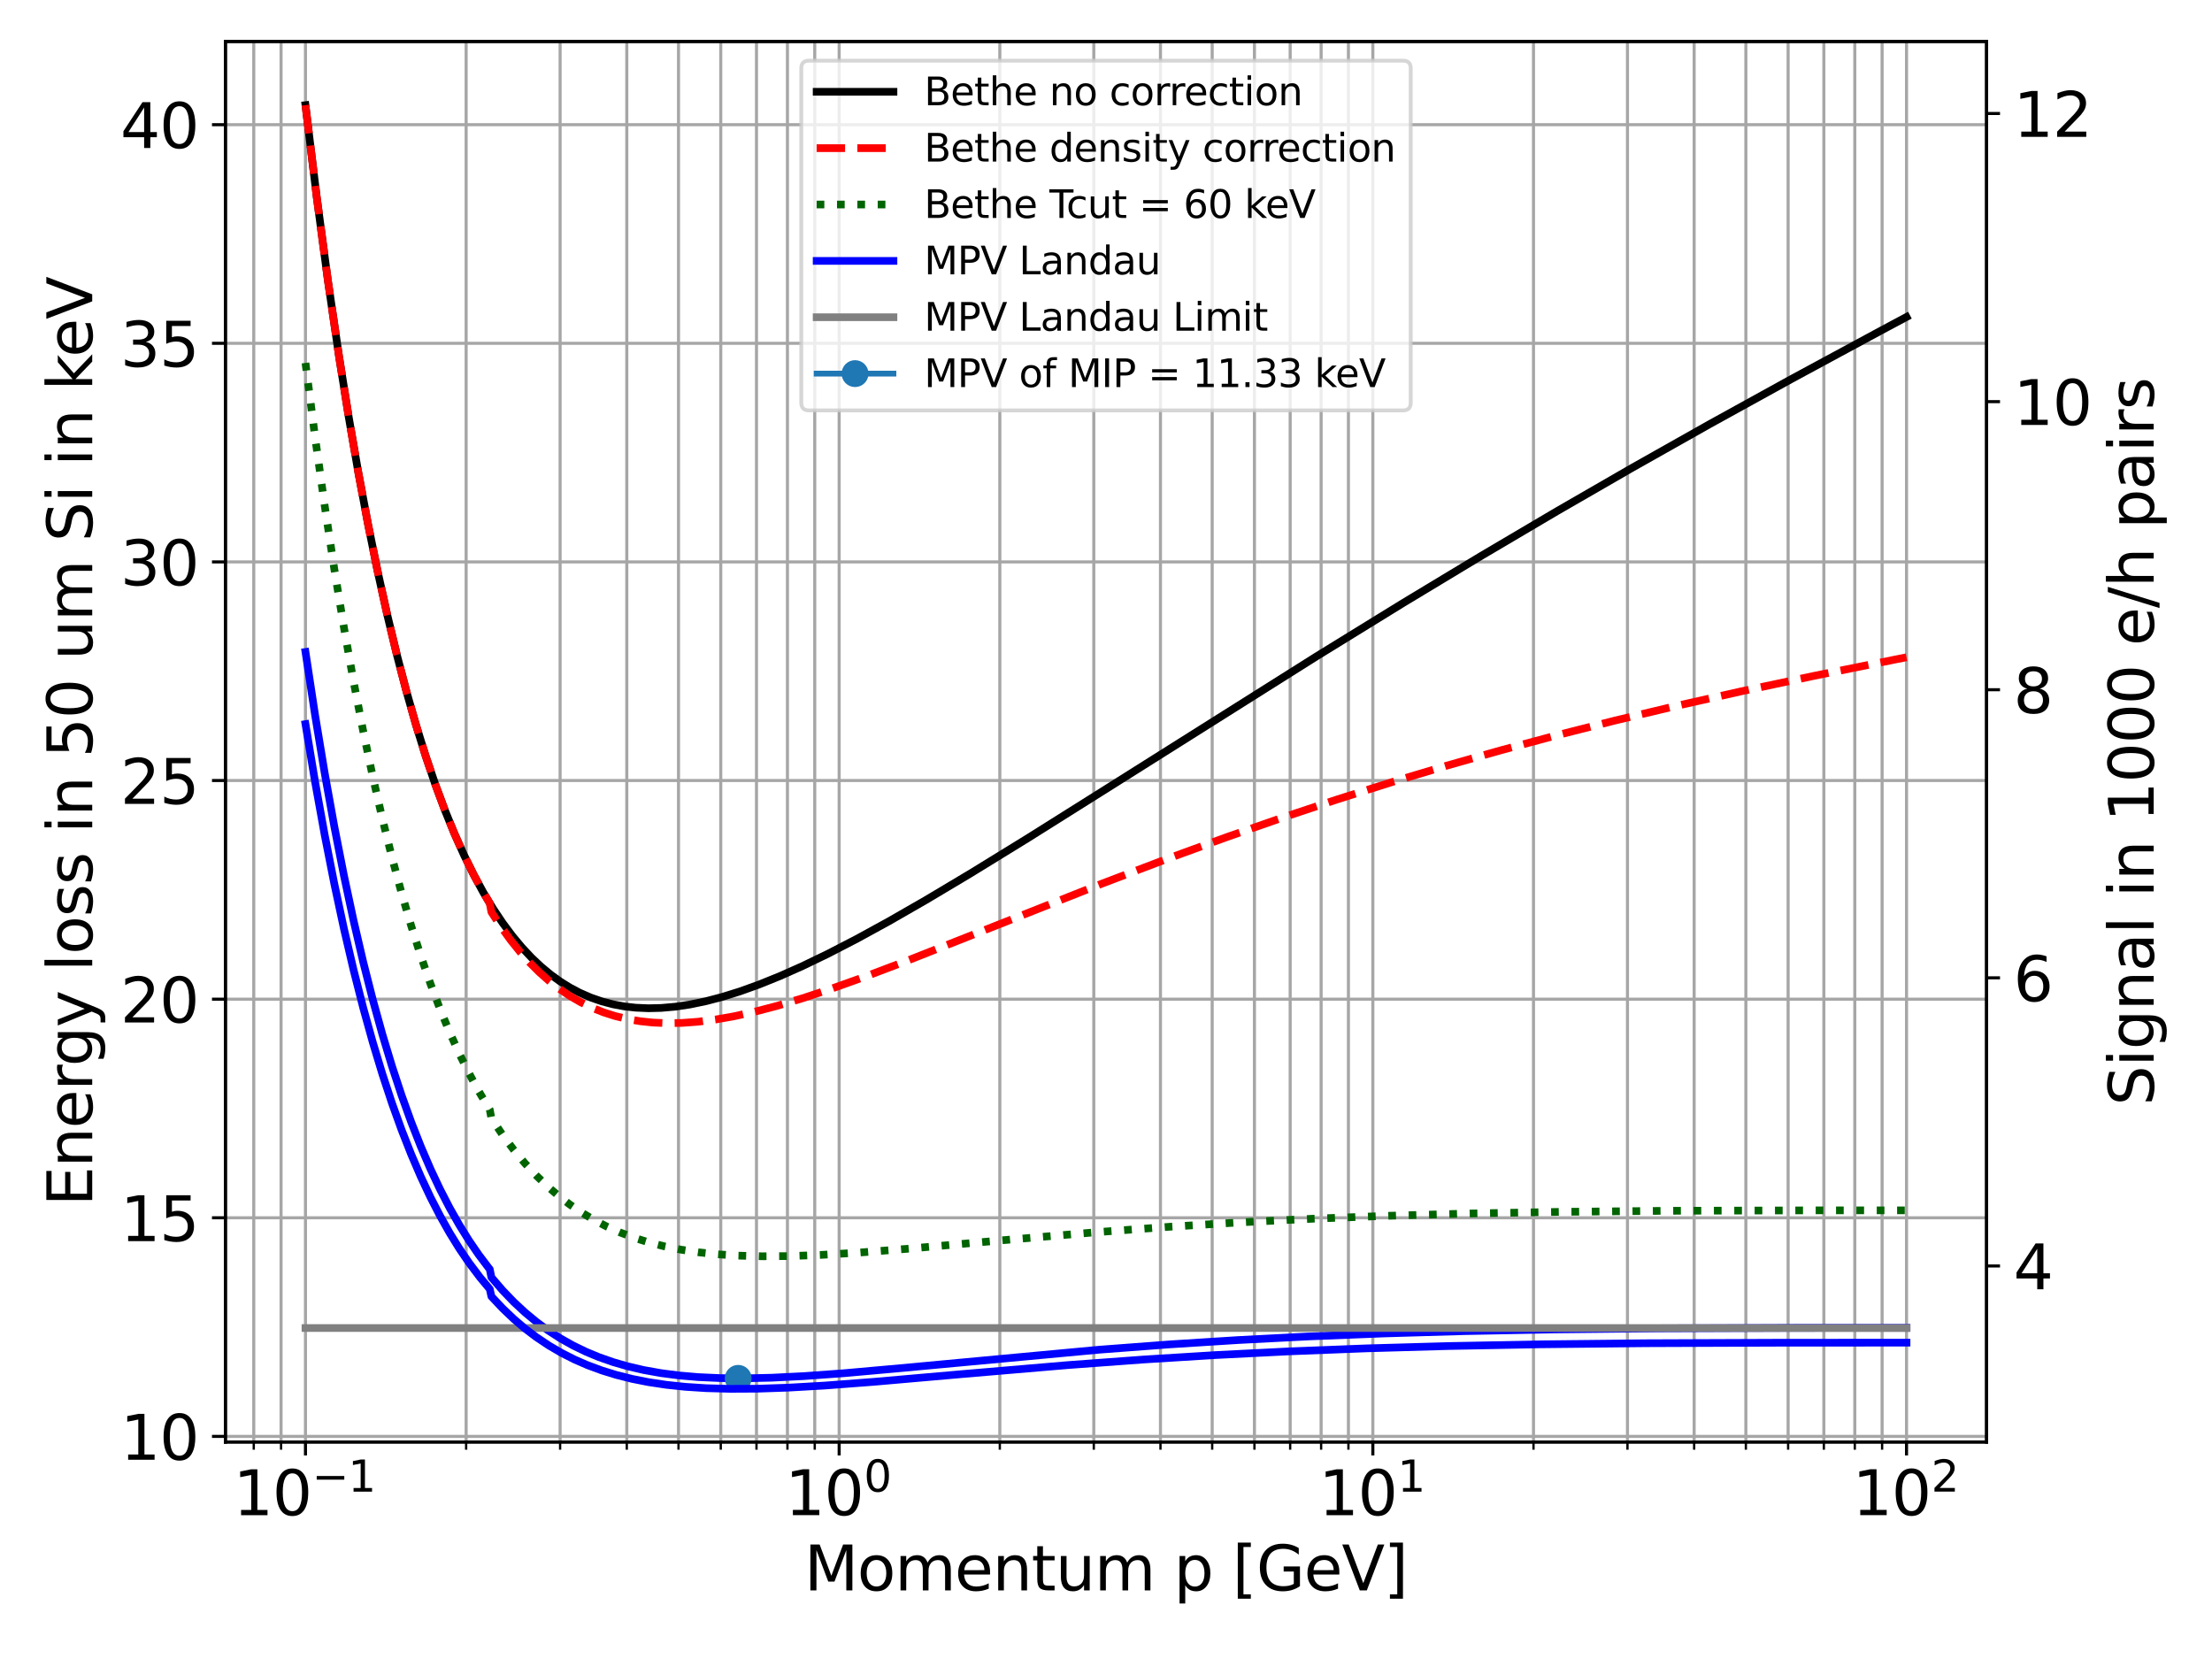 <?xml version="1.0" encoding="utf-8" standalone="no"?>
<!DOCTYPE svg PUBLIC "-//W3C//DTD SVG 1.1//EN"
  "http://www.w3.org/Graphics/SVG/1.1/DTD/svg11.dtd">
<svg xmlns:xlink="http://www.w3.org/1999/xlink" width="576pt" height="432pt" viewBox="0 0 576 432" xmlns="http://www.w3.org/2000/svg" version="1.1">
 <defs>
  <style type="text/css">*{stroke-linejoin: round; stroke-linecap: butt}</style>
 </defs>
 <g id="figure_1">
  <g id="patch_1">
   <path d="M 0 432 
L 576 432 
L 576 0 
L 0 0 
z
" style="fill: #ffffff"/>
  </g>
  <g id="axes_1">
   <g id="patch_2">
    <path d="M 58.7 375.496 
L 517.3 375.496 
L 517.3 10.8 
L 58.7 10.8 
z
" style="fill: #ffffff"/>
   </g>
   <g id="matplotlib.axis_1">
    <g id="xtick_1">
     <g id="line2d_1">
      <path d="M 79.545 375.496 
L 79.545 10.8 
" clip-path="url(#pe0d99f9a79)" style="fill: none; stroke: #a6a6a6; stroke-width: 0.8; stroke-linecap: square"/>
     </g>
     <g id="line2d_2">
      <defs>
       <path id="mcc874703c7" d="M 0 0 
L 0 3.5 
" style="stroke: #000000; stroke-width: 0.8"/>
      </defs>
      <g>
       <use xlink:href="#mcc874703c7" x="79.545" y="375.496" style="stroke: #000000; stroke-width: 0.8"/>
      </g>
     </g>
     <g id="text_1">
      <!-- $\mathdefault{10^{-1}}$ -->
      <g transform="translate(60.745 394.654) scale(0.16 -0.16)">
       <defs>
        <path id="DejaVuSans-31" d="M 794 531 
L 1825 531 
L 1825 4091 
L 703 3866 
L 703 4441 
L 1819 4666 
L 2450 4666 
L 2450 531 
L 3481 531 
L 3481 0 
L 794 0 
L 794 531 
z
" transform="scale(0.016)"/>
        <path id="DejaVuSans-30" d="M 2034 4250 
Q 1547 4250 1301 3770 
Q 1056 3291 1056 2328 
Q 1056 1369 1301 889 
Q 1547 409 2034 409 
Q 2525 409 2770 889 
Q 3016 1369 3016 2328 
Q 3016 3291 2770 3770 
Q 2525 4250 2034 4250 
z
M 2034 4750 
Q 2819 4750 3233 4129 
Q 3647 3509 3647 2328 
Q 3647 1150 3233 529 
Q 2819 -91 2034 -91 
Q 1250 -91 836 529 
Q 422 1150 422 2328 
Q 422 3509 836 4129 
Q 1250 4750 2034 4750 
z
" transform="scale(0.016)"/>
        <path id="DejaVuSans-2212" d="M 678 2272 
L 4684 2272 
L 4684 1741 
L 678 1741 
L 678 2272 
z
" transform="scale(0.016)"/>
       </defs>
       <use xlink:href="#DejaVuSans-31" transform="translate(0 0.684)"/>
       <use xlink:href="#DejaVuSans-30" transform="translate(63.623 0.684)"/>
       <use xlink:href="#DejaVuSans-2212" transform="translate(128.203 38.966) scale(0.7)"/>
       <use xlink:href="#DejaVuSans-31" transform="translate(186.855 38.966) scale(0.7)"/>
      </g>
     </g>
    </g>
    <g id="xtick_2">
     <g id="line2d_3">
      <path d="M 218.515 375.496 
L 218.515 10.8 
" clip-path="url(#pe0d99f9a79)" style="fill: none; stroke: #a6a6a6; stroke-width: 0.8; stroke-linecap: square"/>
     </g>
     <g id="line2d_4">
      <g>
       <use xlink:href="#mcc874703c7" x="218.515" y="375.496" style="stroke: #000000; stroke-width: 0.8"/>
      </g>
     </g>
     <g id="text_2">
      <!-- $\mathdefault{10^{0}}$ -->
      <g transform="translate(204.435 394.654) scale(0.16 -0.16)">
       <use xlink:href="#DejaVuSans-31" transform="translate(0 0.766)"/>
       <use xlink:href="#DejaVuSans-30" transform="translate(63.623 0.766)"/>
       <use xlink:href="#DejaVuSans-30" transform="translate(128.203 39.047) scale(0.7)"/>
      </g>
     </g>
    </g>
    <g id="xtick_3">
     <g id="line2d_5">
      <path d="M 357.485 375.496 
L 357.485 10.8 
" clip-path="url(#pe0d99f9a79)" style="fill: none; stroke: #a6a6a6; stroke-width: 0.8; stroke-linecap: square"/>
     </g>
     <g id="line2d_6">
      <g>
       <use xlink:href="#mcc874703c7" x="357.485" y="375.496" style="stroke: #000000; stroke-width: 0.8"/>
      </g>
     </g>
     <g id="text_3">
      <!-- $\mathdefault{10^{1}}$ -->
      <g transform="translate(343.405 394.654) scale(0.16 -0.16)">
       <use xlink:href="#DejaVuSans-31" transform="translate(0 0.684)"/>
       <use xlink:href="#DejaVuSans-30" transform="translate(63.623 0.684)"/>
       <use xlink:href="#DejaVuSans-31" transform="translate(128.203 38.966) scale(0.7)"/>
      </g>
     </g>
    </g>
    <g id="xtick_4">
     <g id="line2d_7">
      <path d="M 496.455 375.496 
L 496.455 10.8 
" clip-path="url(#pe0d99f9a79)" style="fill: none; stroke: #a6a6a6; stroke-width: 0.8; stroke-linecap: square"/>
     </g>
     <g id="line2d_8">
      <g>
       <use xlink:href="#mcc874703c7" x="496.455" y="375.496" style="stroke: #000000; stroke-width: 0.8"/>
      </g>
     </g>
     <g id="text_4">
      <!-- $\mathdefault{10^{2}}$ -->
      <g transform="translate(482.375 394.654) scale(0.16 -0.16)">
       <defs>
        <path id="DejaVuSans-32" d="M 1228 531 
L 3431 531 
L 3431 0 
L 469 0 
L 469 531 
Q 828 903 1448 1529 
Q 2069 2156 2228 2338 
Q 2531 2678 2651 2914 
Q 2772 3150 2772 3378 
Q 2772 3750 2511 3984 
Q 2250 4219 1831 4219 
Q 1534 4219 1204 4116 
Q 875 4013 500 3803 
L 500 4441 
Q 881 4594 1212 4672 
Q 1544 4750 1819 4750 
Q 2544 4750 2975 4387 
Q 3406 4025 3406 3419 
Q 3406 3131 3298 2873 
Q 3191 2616 2906 2266 
Q 2828 2175 2409 1742 
Q 1991 1309 1228 531 
z
" transform="scale(0.016)"/>
       </defs>
       <use xlink:href="#DejaVuSans-31" transform="translate(0 0.766)"/>
       <use xlink:href="#DejaVuSans-30" transform="translate(63.623 0.766)"/>
       <use xlink:href="#DejaVuSans-32" transform="translate(128.203 39.047) scale(0.7)"/>
      </g>
     </g>
    </g>
    <g id="xtick_5">
     <g id="line2d_9">
      <path d="M 66.078 375.496 
L 66.078 10.8 
" clip-path="url(#pe0d99f9a79)" style="fill: none; stroke: #a6a6a6; stroke-width: 0.8; stroke-linecap: square"/>
     </g>
     <g id="line2d_10">
      <defs>
       <path id="m05648418e4" d="M 0 0 
L 0 2 
" style="stroke: #000000; stroke-width: 0.6"/>
      </defs>
      <g>
       <use xlink:href="#m05648418e4" x="66.078" y="375.496" style="stroke: #000000; stroke-width: 0.6"/>
      </g>
     </g>
    </g>
    <g id="xtick_6">
     <g id="line2d_11">
      <path d="M 73.187 375.496 
L 73.187 10.8 
" clip-path="url(#pe0d99f9a79)" style="fill: none; stroke: #a6a6a6; stroke-width: 0.8; stroke-linecap: square"/>
     </g>
     <g id="line2d_12">
      <g>
       <use xlink:href="#m05648418e4" x="73.187" y="375.496" style="stroke: #000000; stroke-width: 0.6"/>
      </g>
     </g>
    </g>
    <g id="xtick_7">
     <g id="line2d_13">
      <path d="M 121.38 375.496 
L 121.38 10.8 
" clip-path="url(#pe0d99f9a79)" style="fill: none; stroke: #a6a6a6; stroke-width: 0.8; stroke-linecap: square"/>
     </g>
     <g id="line2d_14">
      <g>
       <use xlink:href="#m05648418e4" x="121.38" y="375.496" style="stroke: #000000; stroke-width: 0.6"/>
      </g>
     </g>
    </g>
    <g id="xtick_8">
     <g id="line2d_15">
      <path d="M 145.851 375.496 
L 145.851 10.8 
" clip-path="url(#pe0d99f9a79)" style="fill: none; stroke: #a6a6a6; stroke-width: 0.8; stroke-linecap: square"/>
     </g>
     <g id="line2d_16">
      <g>
       <use xlink:href="#m05648418e4" x="145.851" y="375.496" style="stroke: #000000; stroke-width: 0.6"/>
      </g>
     </g>
    </g>
    <g id="xtick_9">
     <g id="line2d_17">
      <path d="M 163.214 375.496 
L 163.214 10.8 
" clip-path="url(#pe0d99f9a79)" style="fill: none; stroke: #a6a6a6; stroke-width: 0.8; stroke-linecap: square"/>
     </g>
     <g id="line2d_18">
      <g>
       <use xlink:href="#m05648418e4" x="163.214" y="375.496" style="stroke: #000000; stroke-width: 0.6"/>
      </g>
     </g>
    </g>
    <g id="xtick_10">
     <g id="line2d_19">
      <path d="M 176.681 375.496 
L 176.681 10.8 
" clip-path="url(#pe0d99f9a79)" style="fill: none; stroke: #a6a6a6; stroke-width: 0.8; stroke-linecap: square"/>
     </g>
     <g id="line2d_20">
      <g>
       <use xlink:href="#m05648418e4" x="176.681" y="375.496" style="stroke: #000000; stroke-width: 0.6"/>
      </g>
     </g>
    </g>
    <g id="xtick_11">
     <g id="line2d_21">
      <path d="M 187.685 375.496 
L 187.685 10.8 
" clip-path="url(#pe0d99f9a79)" style="fill: none; stroke: #a6a6a6; stroke-width: 0.8; stroke-linecap: square"/>
     </g>
     <g id="line2d_22">
      <g>
       <use xlink:href="#m05648418e4" x="187.685" y="375.496" style="stroke: #000000; stroke-width: 0.6"/>
      </g>
     </g>
    </g>
    <g id="xtick_12">
     <g id="line2d_23">
      <path d="M 196.988 375.496 
L 196.988 10.8 
" clip-path="url(#pe0d99f9a79)" style="fill: none; stroke: #a6a6a6; stroke-width: 0.8; stroke-linecap: square"/>
     </g>
     <g id="line2d_24">
      <g>
       <use xlink:href="#m05648418e4" x="196.988" y="375.496" style="stroke: #000000; stroke-width: 0.6"/>
      </g>
     </g>
    </g>
    <g id="xtick_13">
     <g id="line2d_25">
      <path d="M 205.048 375.496 
L 205.048 10.8 
" clip-path="url(#pe0d99f9a79)" style="fill: none; stroke: #a6a6a6; stroke-width: 0.8; stroke-linecap: square"/>
     </g>
     <g id="line2d_26">
      <g>
       <use xlink:href="#m05648418e4" x="205.048" y="375.496" style="stroke: #000000; stroke-width: 0.6"/>
      </g>
     </g>
    </g>
    <g id="xtick_14">
     <g id="line2d_27">
      <path d="M 212.156 375.496 
L 212.156 10.8 
" clip-path="url(#pe0d99f9a79)" style="fill: none; stroke: #a6a6a6; stroke-width: 0.8; stroke-linecap: square"/>
     </g>
     <g id="line2d_28">
      <g>
       <use xlink:href="#m05648418e4" x="212.156" y="375.496" style="stroke: #000000; stroke-width: 0.6"/>
      </g>
     </g>
    </g>
    <g id="xtick_15">
     <g id="line2d_29">
      <path d="M 260.349 375.496 
L 260.349 10.8 
" clip-path="url(#pe0d99f9a79)" style="fill: none; stroke: #a6a6a6; stroke-width: 0.8; stroke-linecap: square"/>
     </g>
     <g id="line2d_30">
      <g>
       <use xlink:href="#m05648418e4" x="260.349" y="375.496" style="stroke: #000000; stroke-width: 0.6"/>
      </g>
     </g>
    </g>
    <g id="xtick_16">
     <g id="line2d_31">
      <path d="M 284.821 375.496 
L 284.821 10.8 
" clip-path="url(#pe0d99f9a79)" style="fill: none; stroke: #a6a6a6; stroke-width: 0.8; stroke-linecap: square"/>
     </g>
     <g id="line2d_32">
      <g>
       <use xlink:href="#m05648418e4" x="284.821" y="375.496" style="stroke: #000000; stroke-width: 0.6"/>
      </g>
     </g>
    </g>
    <g id="xtick_17">
     <g id="line2d_33">
      <path d="M 302.183 375.496 
L 302.183 10.8 
" clip-path="url(#pe0d99f9a79)" style="fill: none; stroke: #a6a6a6; stroke-width: 0.8; stroke-linecap: square"/>
     </g>
     <g id="line2d_34">
      <g>
       <use xlink:href="#m05648418e4" x="302.183" y="375.496" style="stroke: #000000; stroke-width: 0.6"/>
      </g>
     </g>
    </g>
    <g id="xtick_18">
     <g id="line2d_35">
      <path d="M 315.651 375.496 
L 315.651 10.8 
" clip-path="url(#pe0d99f9a79)" style="fill: none; stroke: #a6a6a6; stroke-width: 0.8; stroke-linecap: square"/>
     </g>
     <g id="line2d_36">
      <g>
       <use xlink:href="#m05648418e4" x="315.651" y="375.496" style="stroke: #000000; stroke-width: 0.6"/>
      </g>
     </g>
    </g>
    <g id="xtick_19">
     <g id="line2d_37">
      <path d="M 326.655 375.496 
L 326.655 10.8 
" clip-path="url(#pe0d99f9a79)" style="fill: none; stroke: #a6a6a6; stroke-width: 0.8; stroke-linecap: square"/>
     </g>
     <g id="line2d_38">
      <g>
       <use xlink:href="#m05648418e4" x="326.655" y="375.496" style="stroke: #000000; stroke-width: 0.6"/>
      </g>
     </g>
    </g>
    <g id="xtick_20">
     <g id="line2d_39">
      <path d="M 335.958 375.496 
L 335.958 10.8 
" clip-path="url(#pe0d99f9a79)" style="fill: none; stroke: #a6a6a6; stroke-width: 0.8; stroke-linecap: square"/>
     </g>
     <g id="line2d_40">
      <g>
       <use xlink:href="#m05648418e4" x="335.958" y="375.496" style="stroke: #000000; stroke-width: 0.6"/>
      </g>
     </g>
    </g>
    <g id="xtick_21">
     <g id="line2d_41">
      <path d="M 344.017 375.496 
L 344.017 10.8 
" clip-path="url(#pe0d99f9a79)" style="fill: none; stroke: #a6a6a6; stroke-width: 0.8; stroke-linecap: square"/>
     </g>
     <g id="line2d_42">
      <g>
       <use xlink:href="#m05648418e4" x="344.017" y="375.496" style="stroke: #000000; stroke-width: 0.6"/>
      </g>
     </g>
    </g>
    <g id="xtick_22">
     <g id="line2d_43">
      <path d="M 351.126 375.496 
L 351.126 10.8 
" clip-path="url(#pe0d99f9a79)" style="fill: none; stroke: #a6a6a6; stroke-width: 0.8; stroke-linecap: square"/>
     </g>
     <g id="line2d_44">
      <g>
       <use xlink:href="#m05648418e4" x="351.126" y="375.496" style="stroke: #000000; stroke-width: 0.6"/>
      </g>
     </g>
    </g>
    <g id="xtick_23">
     <g id="line2d_45">
      <path d="M 399.319 375.496 
L 399.319 10.8 
" clip-path="url(#pe0d99f9a79)" style="fill: none; stroke: #a6a6a6; stroke-width: 0.8; stroke-linecap: square"/>
     </g>
     <g id="line2d_46">
      <g>
       <use xlink:href="#m05648418e4" x="399.319" y="375.496" style="stroke: #000000; stroke-width: 0.6"/>
      </g>
     </g>
    </g>
    <g id="xtick_24">
     <g id="line2d_47">
      <path d="M 423.79 375.496 
L 423.79 10.8 
" clip-path="url(#pe0d99f9a79)" style="fill: none; stroke: #a6a6a6; stroke-width: 0.8; stroke-linecap: square"/>
     </g>
     <g id="line2d_48">
      <g>
       <use xlink:href="#m05648418e4" x="423.79" y="375.496" style="stroke: #000000; stroke-width: 0.6"/>
      </g>
     </g>
    </g>
    <g id="xtick_25">
     <g id="line2d_49">
      <path d="M 441.153 375.496 
L 441.153 10.8 
" clip-path="url(#pe0d99f9a79)" style="fill: none; stroke: #a6a6a6; stroke-width: 0.8; stroke-linecap: square"/>
     </g>
     <g id="line2d_50">
      <g>
       <use xlink:href="#m05648418e4" x="441.153" y="375.496" style="stroke: #000000; stroke-width: 0.6"/>
      </g>
     </g>
    </g>
    <g id="xtick_26">
     <g id="line2d_51">
      <path d="M 454.62 375.496 
L 454.62 10.8 
" clip-path="url(#pe0d99f9a79)" style="fill: none; stroke: #a6a6a6; stroke-width: 0.8; stroke-linecap: square"/>
     </g>
     <g id="line2d_52">
      <g>
       <use xlink:href="#m05648418e4" x="454.62" y="375.496" style="stroke: #000000; stroke-width: 0.6"/>
      </g>
     </g>
    </g>
    <g id="xtick_27">
     <g id="line2d_53">
      <path d="M 465.624 375.496 
L 465.624 10.8 
" clip-path="url(#pe0d99f9a79)" style="fill: none; stroke: #a6a6a6; stroke-width: 0.8; stroke-linecap: square"/>
     </g>
     <g id="line2d_54">
      <g>
       <use xlink:href="#m05648418e4" x="465.624" y="375.496" style="stroke: #000000; stroke-width: 0.6"/>
      </g>
     </g>
    </g>
    <g id="xtick_28">
     <g id="line2d_55">
      <path d="M 474.928 375.496 
L 474.928 10.8 
" clip-path="url(#pe0d99f9a79)" style="fill: none; stroke: #a6a6a6; stroke-width: 0.8; stroke-linecap: square"/>
     </g>
     <g id="line2d_56">
      <g>
       <use xlink:href="#m05648418e4" x="474.928" y="375.496" style="stroke: #000000; stroke-width: 0.6"/>
      </g>
     </g>
    </g>
    <g id="xtick_29">
     <g id="line2d_57">
      <path d="M 482.987 375.496 
L 482.987 10.8 
" clip-path="url(#pe0d99f9a79)" style="fill: none; stroke: #a6a6a6; stroke-width: 0.8; stroke-linecap: square"/>
     </g>
     <g id="line2d_58">
      <g>
       <use xlink:href="#m05648418e4" x="482.987" y="375.496" style="stroke: #000000; stroke-width: 0.6"/>
      </g>
     </g>
    </g>
    <g id="xtick_30">
     <g id="line2d_59">
      <path d="M 490.096 375.496 
L 490.096 10.8 
" clip-path="url(#pe0d99f9a79)" style="fill: none; stroke: #a6a6a6; stroke-width: 0.8; stroke-linecap: square"/>
     </g>
     <g id="line2d_60">
      <g>
       <use xlink:href="#m05648418e4" x="490.096" y="375.496" style="stroke: #000000; stroke-width: 0.6"/>
      </g>
     </g>
    </g>
    <g id="text_5">
     <!-- Momentum p [GeV] -->
     <g transform="translate(209.419 414.139) scale(0.16 -0.16)">
      <defs>
       <path id="DejaVuSans-4d" d="M 628 4666 
L 1569 4666 
L 2759 1491 
L 3956 4666 
L 4897 4666 
L 4897 0 
L 4281 0 
L 4281 4097 
L 3078 897 
L 2444 897 
L 1241 4097 
L 1241 0 
L 628 0 
L 628 4666 
z
" transform="scale(0.016)"/>
       <path id="DejaVuSans-6f" d="M 1959 3097 
Q 1497 3097 1228 2736 
Q 959 2375 959 1747 
Q 959 1119 1226 758 
Q 1494 397 1959 397 
Q 2419 397 2687 759 
Q 2956 1122 2956 1747 
Q 2956 2369 2687 2733 
Q 2419 3097 1959 3097 
z
M 1959 3584 
Q 2709 3584 3137 3096 
Q 3566 2609 3566 1747 
Q 3566 888 3137 398 
Q 2709 -91 1959 -91 
Q 1206 -91 779 398 
Q 353 888 353 1747 
Q 353 2609 779 3096 
Q 1206 3584 1959 3584 
z
" transform="scale(0.016)"/>
       <path id="DejaVuSans-6d" d="M 3328 2828 
Q 3544 3216 3844 3400 
Q 4144 3584 4550 3584 
Q 5097 3584 5394 3201 
Q 5691 2819 5691 2113 
L 5691 0 
L 5113 0 
L 5113 2094 
Q 5113 2597 4934 2840 
Q 4756 3084 4391 3084 
Q 3944 3084 3684 2787 
Q 3425 2491 3425 1978 
L 3425 0 
L 2847 0 
L 2847 2094 
Q 2847 2600 2669 2842 
Q 2491 3084 2119 3084 
Q 1678 3084 1418 2786 
Q 1159 2488 1159 1978 
L 1159 0 
L 581 0 
L 581 3500 
L 1159 3500 
L 1159 2956 
Q 1356 3278 1631 3431 
Q 1906 3584 2284 3584 
Q 2666 3584 2933 3390 
Q 3200 3197 3328 2828 
z
" transform="scale(0.016)"/>
       <path id="DejaVuSans-65" d="M 3597 1894 
L 3597 1613 
L 953 1613 
Q 991 1019 1311 708 
Q 1631 397 2203 397 
Q 2534 397 2845 478 
Q 3156 559 3463 722 
L 3463 178 
Q 3153 47 2828 -22 
Q 2503 -91 2169 -91 
Q 1331 -91 842 396 
Q 353 884 353 1716 
Q 353 2575 817 3079 
Q 1281 3584 2069 3584 
Q 2775 3584 3186 3129 
Q 3597 2675 3597 1894 
z
M 3022 2063 
Q 3016 2534 2758 2815 
Q 2500 3097 2075 3097 
Q 1594 3097 1305 2825 
Q 1016 2553 972 2059 
L 3022 2063 
z
" transform="scale(0.016)"/>
       <path id="DejaVuSans-6e" d="M 3513 2113 
L 3513 0 
L 2938 0 
L 2938 2094 
Q 2938 2591 2744 2837 
Q 2550 3084 2163 3084 
Q 1697 3084 1428 2787 
Q 1159 2491 1159 1978 
L 1159 0 
L 581 0 
L 581 3500 
L 1159 3500 
L 1159 2956 
Q 1366 3272 1645 3428 
Q 1925 3584 2291 3584 
Q 2894 3584 3203 3211 
Q 3513 2838 3513 2113 
z
" transform="scale(0.016)"/>
       <path id="DejaVuSans-74" d="M 1172 4494 
L 1172 3500 
L 2356 3500 
L 2356 3053 
L 1172 3053 
L 1172 1153 
Q 1172 725 1289 603 
Q 1406 481 1766 481 
L 2356 481 
L 2356 0 
L 1766 0 
Q 1100 0 847 248 
Q 594 497 594 1153 
L 594 3053 
L 172 3053 
L 172 3500 
L 594 3500 
L 594 4494 
L 1172 4494 
z
" transform="scale(0.016)"/>
       <path id="DejaVuSans-75" d="M 544 1381 
L 544 3500 
L 1119 3500 
L 1119 1403 
Q 1119 906 1312 657 
Q 1506 409 1894 409 
Q 2359 409 2629 706 
Q 2900 1003 2900 1516 
L 2900 3500 
L 3475 3500 
L 3475 0 
L 2900 0 
L 2900 538 
Q 2691 219 2414 64 
Q 2138 -91 1772 -91 
Q 1169 -91 856 284 
Q 544 659 544 1381 
z
M 1991 3584 
L 1991 3584 
z
" transform="scale(0.016)"/>
       <path id="DejaVuSans-20" transform="scale(0.016)"/>
       <path id="DejaVuSans-70" d="M 1159 525 
L 1159 -1331 
L 581 -1331 
L 581 3500 
L 1159 3500 
L 1159 2969 
Q 1341 3281 1617 3432 
Q 1894 3584 2278 3584 
Q 2916 3584 3314 3078 
Q 3713 2572 3713 1747 
Q 3713 922 3314 415 
Q 2916 -91 2278 -91 
Q 1894 -91 1617 61 
Q 1341 213 1159 525 
z
M 3116 1747 
Q 3116 2381 2855 2742 
Q 2594 3103 2138 3103 
Q 1681 3103 1420 2742 
Q 1159 2381 1159 1747 
Q 1159 1113 1420 752 
Q 1681 391 2138 391 
Q 2594 391 2855 752 
Q 3116 1113 3116 1747 
z
" transform="scale(0.016)"/>
       <path id="DejaVuSans-5b" d="M 550 4863 
L 1875 4863 
L 1875 4416 
L 1125 4416 
L 1125 -397 
L 1875 -397 
L 1875 -844 
L 550 -844 
L 550 4863 
z
" transform="scale(0.016)"/>
       <path id="DejaVuSans-47" d="M 3809 666 
L 3809 1919 
L 2778 1919 
L 2778 2438 
L 4434 2438 
L 4434 434 
Q 4069 175 3628 42 
Q 3188 -91 2688 -91 
Q 1594 -91 976 548 
Q 359 1188 359 2328 
Q 359 3472 976 4111 
Q 1594 4750 2688 4750 
Q 3144 4750 3555 4637 
Q 3966 4525 4313 4306 
L 4313 3634 
Q 3963 3931 3569 4081 
Q 3175 4231 2741 4231 
Q 1884 4231 1454 3753 
Q 1025 3275 1025 2328 
Q 1025 1384 1454 906 
Q 1884 428 2741 428 
Q 3075 428 3337 486 
Q 3600 544 3809 666 
z
" transform="scale(0.016)"/>
       <path id="DejaVuSans-56" d="M 1831 0 
L 50 4666 
L 709 4666 
L 2188 738 
L 3669 4666 
L 4325 4666 
L 2547 0 
L 1831 0 
z
" transform="scale(0.016)"/>
       <path id="DejaVuSans-5d" d="M 1947 4863 
L 1947 -844 
L 622 -844 
L 622 -397 
L 1369 -397 
L 1369 4416 
L 622 4416 
L 622 4863 
L 1947 4863 
z
" transform="scale(0.016)"/>
      </defs>
      <use xlink:href="#DejaVuSans-4d"/>
      <use xlink:href="#DejaVuSans-6f" x="86.279"/>
      <use xlink:href="#DejaVuSans-6d" x="147.461"/>
      <use xlink:href="#DejaVuSans-65" x="244.873"/>
      <use xlink:href="#DejaVuSans-6e" x="306.396"/>
      <use xlink:href="#DejaVuSans-74" x="369.775"/>
      <use xlink:href="#DejaVuSans-75" x="408.984"/>
      <use xlink:href="#DejaVuSans-6d" x="472.363"/>
      <use xlink:href="#DejaVuSans-20" x="569.775"/>
      <use xlink:href="#DejaVuSans-70" x="601.562"/>
      <use xlink:href="#DejaVuSans-20" x="665.039"/>
      <use xlink:href="#DejaVuSans-5b" x="696.826"/>
      <use xlink:href="#DejaVuSans-47" x="735.84"/>
      <use xlink:href="#DejaVuSans-65" x="813.33"/>
      <use xlink:href="#DejaVuSans-56" x="874.854"/>
      <use xlink:href="#DejaVuSans-5d" x="943.262"/>
     </g>
    </g>
   </g>
   <g id="matplotlib.axis_2">
    <g id="ytick_1">
     <g id="line2d_61">
      <path d="M 58.7 374.034 
L 517.3 374.034 
" clip-path="url(#pe0d99f9a79)" style="fill: none; stroke: #a6a6a6; stroke-width: 0.8; stroke-linecap: square"/>
     </g>
     <g id="line2d_62">
      <defs>
       <path id="mec27af8742" d="M 0 0 
L -3.5 0 
" style="stroke: #000000; stroke-width: 0.8"/>
      </defs>
      <g>
       <use xlink:href="#mec27af8742" x="58.7" y="374.034" style="stroke: #000000; stroke-width: 0.8"/>
      </g>
     </g>
     <g id="text_6">
      <!-- 10 -->
      <g transform="translate(31.34 380.113) scale(0.16 -0.16)">
       <use xlink:href="#DejaVuSans-31"/>
       <use xlink:href="#DejaVuSans-30" x="63.623"/>
      </g>
     </g>
    </g>
    <g id="ytick_2">
     <g id="line2d_63">
      <path d="M 58.7 317.106 
L 517.3 317.106 
" clip-path="url(#pe0d99f9a79)" style="fill: none; stroke: #a6a6a6; stroke-width: 0.8; stroke-linecap: square"/>
     </g>
     <g id="line2d_64">
      <g>
       <use xlink:href="#mec27af8742" x="58.7" y="317.106" style="stroke: #000000; stroke-width: 0.8"/>
      </g>
     </g>
     <g id="text_7">
      <!-- 15 -->
      <g transform="translate(31.34 323.185) scale(0.16 -0.16)">
       <defs>
        <path id="DejaVuSans-35" d="M 691 4666 
L 3169 4666 
L 3169 4134 
L 1269 4134 
L 1269 2991 
Q 1406 3038 1543 3061 
Q 1681 3084 1819 3084 
Q 2600 3084 3056 2656 
Q 3513 2228 3513 1497 
Q 3513 744 3044 326 
Q 2575 -91 1722 -91 
Q 1428 -91 1123 -41 
Q 819 9 494 109 
L 494 744 
Q 775 591 1075 516 
Q 1375 441 1709 441 
Q 2250 441 2565 725 
Q 2881 1009 2881 1497 
Q 2881 1984 2565 2268 
Q 2250 2553 1709 2553 
Q 1456 2553 1204 2497 
Q 953 2441 691 2322 
L 691 4666 
z
" transform="scale(0.016)"/>
       </defs>
       <use xlink:href="#DejaVuSans-31"/>
       <use xlink:href="#DejaVuSans-35" x="63.623"/>
      </g>
     </g>
    </g>
    <g id="ytick_3">
     <g id="line2d_65">
      <path d="M 58.7 260.178 
L 517.3 260.178 
" clip-path="url(#pe0d99f9a79)" style="fill: none; stroke: #a6a6a6; stroke-width: 0.8; stroke-linecap: square"/>
     </g>
     <g id="line2d_66">
      <g>
       <use xlink:href="#mec27af8742" x="58.7" y="260.178" style="stroke: #000000; stroke-width: 0.8"/>
      </g>
     </g>
     <g id="text_8">
      <!-- 20 -->
      <g transform="translate(31.34 266.256) scale(0.16 -0.16)">
       <use xlink:href="#DejaVuSans-32"/>
       <use xlink:href="#DejaVuSans-30" x="63.623"/>
      </g>
     </g>
    </g>
    <g id="ytick_4">
     <g id="line2d_67">
      <path d="M 58.7 203.25 
L 517.3 203.25 
" clip-path="url(#pe0d99f9a79)" style="fill: none; stroke: #a6a6a6; stroke-width: 0.8; stroke-linecap: square"/>
     </g>
     <g id="line2d_68">
      <g>
       <use xlink:href="#mec27af8742" x="58.7" y="203.25" style="stroke: #000000; stroke-width: 0.8"/>
      </g>
     </g>
     <g id="text_9">
      <!-- 25 -->
      <g transform="translate(31.34 209.328) scale(0.16 -0.16)">
       <use xlink:href="#DejaVuSans-32"/>
       <use xlink:href="#DejaVuSans-35" x="63.623"/>
      </g>
     </g>
    </g>
    <g id="ytick_5">
     <g id="line2d_69">
      <path d="M 58.7 146.321 
L 517.3 146.321 
" clip-path="url(#pe0d99f9a79)" style="fill: none; stroke: #a6a6a6; stroke-width: 0.8; stroke-linecap: square"/>
     </g>
     <g id="line2d_70">
      <g>
       <use xlink:href="#mec27af8742" x="58.7" y="146.321" style="stroke: #000000; stroke-width: 0.8"/>
      </g>
     </g>
     <g id="text_10">
      <!-- 30 -->
      <g transform="translate(31.34 152.4) scale(0.16 -0.16)">
       <defs>
        <path id="DejaVuSans-33" d="M 2597 2516 
Q 3050 2419 3304 2112 
Q 3559 1806 3559 1356 
Q 3559 666 3084 287 
Q 2609 -91 1734 -91 
Q 1441 -91 1130 -33 
Q 819 25 488 141 
L 488 750 
Q 750 597 1062 519 
Q 1375 441 1716 441 
Q 2309 441 2620 675 
Q 2931 909 2931 1356 
Q 2931 1769 2642 2001 
Q 2353 2234 1838 2234 
L 1294 2234 
L 1294 2753 
L 1863 2753 
Q 2328 2753 2575 2939 
Q 2822 3125 2822 3475 
Q 2822 3834 2567 4026 
Q 2313 4219 1838 4219 
Q 1578 4219 1281 4162 
Q 984 4106 628 3988 
L 628 4550 
Q 988 4650 1302 4700 
Q 1616 4750 1894 4750 
Q 2613 4750 3031 4423 
Q 3450 4097 3450 3541 
Q 3450 3153 3228 2886 
Q 3006 2619 2597 2516 
z
" transform="scale(0.016)"/>
       </defs>
       <use xlink:href="#DejaVuSans-33"/>
       <use xlink:href="#DejaVuSans-30" x="63.623"/>
      </g>
     </g>
    </g>
    <g id="ytick_6">
     <g id="line2d_71">
      <path d="M 58.7 89.393 
L 517.3 89.393 
" clip-path="url(#pe0d99f9a79)" style="fill: none; stroke: #a6a6a6; stroke-width: 0.8; stroke-linecap: square"/>
     </g>
     <g id="line2d_72">
      <g>
       <use xlink:href="#mec27af8742" x="58.7" y="89.393" style="stroke: #000000; stroke-width: 0.8"/>
      </g>
     </g>
     <g id="text_11">
      <!-- 35 -->
      <g transform="translate(31.34 95.472) scale(0.16 -0.16)">
       <use xlink:href="#DejaVuSans-33"/>
       <use xlink:href="#DejaVuSans-35" x="63.623"/>
      </g>
     </g>
    </g>
    <g id="ytick_7">
     <g id="line2d_73">
      <path d="M 58.7 32.465 
L 517.3 32.465 
" clip-path="url(#pe0d99f9a79)" style="fill: none; stroke: #a6a6a6; stroke-width: 0.8; stroke-linecap: square"/>
     </g>
     <g id="line2d_74">
      <g>
       <use xlink:href="#mec27af8742" x="58.7" y="32.465" style="stroke: #000000; stroke-width: 0.8"/>
      </g>
     </g>
     <g id="text_12">
      <!-- 40 -->
      <g transform="translate(31.34 38.544) scale(0.16 -0.16)">
       <defs>
        <path id="DejaVuSans-34" d="M 2419 4116 
L 825 1625 
L 2419 1625 
L 2419 4116 
z
M 2253 4666 
L 3047 4666 
L 3047 1625 
L 3713 1625 
L 3713 1100 
L 3047 1100 
L 3047 0 
L 2419 0 
L 2419 1100 
L 313 1100 
L 313 1709 
L 2253 4666 
z
" transform="scale(0.016)"/>
       </defs>
       <use xlink:href="#DejaVuSans-34"/>
       <use xlink:href="#DejaVuSans-30" x="63.623"/>
      </g>
     </g>
    </g>
    <g id="text_13">
     <!-- Energy loss in 50 um Si in keV -->
     <g transform="translate(24.012 314.074) rotate(-90) scale(0.16 -0.16)">
      <defs>
       <path id="DejaVuSans-45" d="M 628 4666 
L 3578 4666 
L 3578 4134 
L 1259 4134 
L 1259 2753 
L 3481 2753 
L 3481 2222 
L 1259 2222 
L 1259 531 
L 3634 531 
L 3634 0 
L 628 0 
L 628 4666 
z
" transform="scale(0.016)"/>
       <path id="DejaVuSans-72" d="M 2631 2963 
Q 2534 3019 2420 3045 
Q 2306 3072 2169 3072 
Q 1681 3072 1420 2755 
Q 1159 2438 1159 1844 
L 1159 0 
L 581 0 
L 581 3500 
L 1159 3500 
L 1159 2956 
Q 1341 3275 1631 3429 
Q 1922 3584 2338 3584 
Q 2397 3584 2469 3576 
Q 2541 3569 2628 3553 
L 2631 2963 
z
" transform="scale(0.016)"/>
       <path id="DejaVuSans-67" d="M 2906 1791 
Q 2906 2416 2648 2759 
Q 2391 3103 1925 3103 
Q 1463 3103 1205 2759 
Q 947 2416 947 1791 
Q 947 1169 1205 825 
Q 1463 481 1925 481 
Q 2391 481 2648 825 
Q 2906 1169 2906 1791 
z
M 3481 434 
Q 3481 -459 3084 -895 
Q 2688 -1331 1869 -1331 
Q 1566 -1331 1297 -1286 
Q 1028 -1241 775 -1147 
L 775 -588 
Q 1028 -725 1275 -790 
Q 1522 -856 1778 -856 
Q 2344 -856 2625 -561 
Q 2906 -266 2906 331 
L 2906 616 
Q 2728 306 2450 153 
Q 2172 0 1784 0 
Q 1141 0 747 490 
Q 353 981 353 1791 
Q 353 2603 747 3093 
Q 1141 3584 1784 3584 
Q 2172 3584 2450 3431 
Q 2728 3278 2906 2969 
L 2906 3500 
L 3481 3500 
L 3481 434 
z
" transform="scale(0.016)"/>
       <path id="DejaVuSans-79" d="M 2059 -325 
Q 1816 -950 1584 -1140 
Q 1353 -1331 966 -1331 
L 506 -1331 
L 506 -850 
L 844 -850 
Q 1081 -850 1212 -737 
Q 1344 -625 1503 -206 
L 1606 56 
L 191 3500 
L 800 3500 
L 1894 763 
L 2988 3500 
L 3597 3500 
L 2059 -325 
z
" transform="scale(0.016)"/>
       <path id="DejaVuSans-6c" d="M 603 4863 
L 1178 4863 
L 1178 0 
L 603 0 
L 603 4863 
z
" transform="scale(0.016)"/>
       <path id="DejaVuSans-73" d="M 2834 3397 
L 2834 2853 
Q 2591 2978 2328 3040 
Q 2066 3103 1784 3103 
Q 1356 3103 1142 2972 
Q 928 2841 928 2578 
Q 928 2378 1081 2264 
Q 1234 2150 1697 2047 
L 1894 2003 
Q 2506 1872 2764 1633 
Q 3022 1394 3022 966 
Q 3022 478 2636 193 
Q 2250 -91 1575 -91 
Q 1294 -91 989 -36 
Q 684 19 347 128 
L 347 722 
Q 666 556 975 473 
Q 1284 391 1588 391 
Q 1994 391 2212 530 
Q 2431 669 2431 922 
Q 2431 1156 2273 1281 
Q 2116 1406 1581 1522 
L 1381 1569 
Q 847 1681 609 1914 
Q 372 2147 372 2553 
Q 372 3047 722 3315 
Q 1072 3584 1716 3584 
Q 2034 3584 2315 3537 
Q 2597 3491 2834 3397 
z
" transform="scale(0.016)"/>
       <path id="DejaVuSans-69" d="M 603 3500 
L 1178 3500 
L 1178 0 
L 603 0 
L 603 3500 
z
M 603 4863 
L 1178 4863 
L 1178 4134 
L 603 4134 
L 603 4863 
z
" transform="scale(0.016)"/>
       <path id="DejaVuSans-53" d="M 3425 4513 
L 3425 3897 
Q 3066 4069 2747 4153 
Q 2428 4238 2131 4238 
Q 1616 4238 1336 4038 
Q 1056 3838 1056 3469 
Q 1056 3159 1242 3001 
Q 1428 2844 1947 2747 
L 2328 2669 
Q 3034 2534 3370 2195 
Q 3706 1856 3706 1288 
Q 3706 609 3251 259 
Q 2797 -91 1919 -91 
Q 1588 -91 1214 -16 
Q 841 59 441 206 
L 441 856 
Q 825 641 1194 531 
Q 1563 422 1919 422 
Q 2459 422 2753 634 
Q 3047 847 3047 1241 
Q 3047 1584 2836 1778 
Q 2625 1972 2144 2069 
L 1759 2144 
Q 1053 2284 737 2584 
Q 422 2884 422 3419 
Q 422 4038 858 4394 
Q 1294 4750 2059 4750 
Q 2388 4750 2728 4690 
Q 3069 4631 3425 4513 
z
" transform="scale(0.016)"/>
       <path id="DejaVuSans-6b" d="M 581 4863 
L 1159 4863 
L 1159 1991 
L 2875 3500 
L 3609 3500 
L 1753 1863 
L 3688 0 
L 2938 0 
L 1159 1709 
L 1159 0 
L 581 0 
L 581 4863 
z
" transform="scale(0.016)"/>
      </defs>
      <use xlink:href="#DejaVuSans-45"/>
      <use xlink:href="#DejaVuSans-6e" x="63.184"/>
      <use xlink:href="#DejaVuSans-65" x="126.562"/>
      <use xlink:href="#DejaVuSans-72" x="188.086"/>
      <use xlink:href="#DejaVuSans-67" x="227.449"/>
      <use xlink:href="#DejaVuSans-79" x="290.926"/>
      <use xlink:href="#DejaVuSans-20" x="350.105"/>
      <use xlink:href="#DejaVuSans-6c" x="381.893"/>
      <use xlink:href="#DejaVuSans-6f" x="409.676"/>
      <use xlink:href="#DejaVuSans-73" x="470.857"/>
      <use xlink:href="#DejaVuSans-73" x="522.957"/>
      <use xlink:href="#DejaVuSans-20" x="575.057"/>
      <use xlink:href="#DejaVuSans-69" x="606.844"/>
      <use xlink:href="#DejaVuSans-6e" x="634.627"/>
      <use xlink:href="#DejaVuSans-20" x="698.006"/>
      <use xlink:href="#DejaVuSans-35" x="729.793"/>
      <use xlink:href="#DejaVuSans-30" x="793.416"/>
      <use xlink:href="#DejaVuSans-20" x="857.039"/>
      <use xlink:href="#DejaVuSans-75" x="888.826"/>
      <use xlink:href="#DejaVuSans-6d" x="952.205"/>
      <use xlink:href="#DejaVuSans-20" x="1049.617"/>
      <use xlink:href="#DejaVuSans-53" x="1081.404"/>
      <use xlink:href="#DejaVuSans-69" x="1144.881"/>
      <use xlink:href="#DejaVuSans-20" x="1172.664"/>
      <use xlink:href="#DejaVuSans-69" x="1204.451"/>
      <use xlink:href="#DejaVuSans-6e" x="1232.234"/>
      <use xlink:href="#DejaVuSans-20" x="1295.613"/>
      <use xlink:href="#DejaVuSans-6b" x="1327.4"/>
      <use xlink:href="#DejaVuSans-65" x="1381.686"/>
      <use xlink:href="#DejaVuSans-56" x="1443.209"/>
     </g>
    </g>
   </g>
   <g id="line2d_75">
    <path d="M 79.545 27.377 
L 82.467 51.248 
L 85.388 73.056 
L 88.309 92.963 
L 90.813 108.625 
L 93.317 123.086 
L 95.821 136.427 
L 98.325 148.724 
L 100.829 160.049 
L 103.333 170.467 
L 105.837 180.041 
L 108.341 188.828 
L 110.845 196.881 
L 113.349 204.253 
L 115.853 210.989 
L 118.357 217.133 
L 120.861 222.726 
L 123.365 227.806 
L 125.869 232.409 
L 128.373 236.568 
L 130.877 240.314 
L 133.381 243.675 
L 135.885 246.679 
L 138.388 249.351 
L 140.892 251.713 
L 143.396 253.787 
L 145.9 255.594 
L 148.404 257.153 
L 150.908 258.48 
L 153.83 259.758 
L 156.751 260.768 
L 159.672 261.532 
L 162.593 262.069 
L 165.515 262.399 
L 168.853 262.544 
L 172.192 262.463 
L 175.948 262.13 
L 179.704 261.566 
L 183.877 260.697 
L 188.05 259.603 
L 192.641 258.171 
L 197.649 256.371 
L 203.074 254.18 
L 208.917 251.583 
L 215.594 248.363 
L 223.106 244.48 
L 231.452 239.909 
L 241.051 234.399 
L 252.736 227.426 
L 267.76 218.182 
L 289.461 204.54 
L 342.878 170.88 
L 365.414 156.996 
L 385.863 144.66 
L 405.477 133.087 
L 425.092 121.774 
L 445.123 110.479 
L 466.407 98.736 
L 489.777 86.104 
L 496.455 82.537 
L 496.455 82.537 
" clip-path="url(#pe0d99f9a79)" style="fill: none; stroke: #000000; stroke-width: 2; stroke-linecap: square"/>
   </g>
   <g id="line2d_76">
    <path d="M 79.545 27.377 
L 82.467 51.248 
L 85.388 73.056 
L 88.309 92.963 
L 90.813 108.625 
L 93.317 123.086 
L 95.821 136.427 
L 98.325 148.724 
L 100.829 160.049 
L 103.333 170.467 
L 105.837 180.041 
L 108.341 188.828 
L 110.845 196.881 
L 113.349 204.253 
L 115.853 210.989 
L 118.357 217.133 
L 120.861 222.726 
L 123.365 227.806 
L 125.869 232.409 
L 127.538 235.229 
L 127.955 237.489 
L 130.459 241.325 
L 132.963 244.787 
L 135.467 247.904 
L 137.971 250.698 
L 140.475 253.194 
L 142.979 255.411 
L 145.483 257.371 
L 148.404 259.356 
L 151.326 261.042 
L 154.247 262.455 
L 157.168 263.619 
L 160.089 264.553 
L 163.428 265.367 
L 166.767 265.935 
L 170.105 266.282 
L 173.861 266.435 
L 177.617 266.365 
L 181.79 266.056 
L 186.381 265.472 
L 190.972 264.668 
L 196.397 263.478 
L 202.239 261.954 
L 208.917 259.966 
L 216.429 257.485 
L 225.192 254.352 
L 236.46 250.076 
L 253.571 243.312 
L 286.957 230.093 
L 304.067 223.588 
L 319.508 217.955 
L 334.115 212.859 
L 348.304 208.137 
L 362.493 203.647 
L 376.682 199.389 
L 390.871 195.359 
L 405.477 191.44 
L 420.501 187.638 
L 436.36 183.855 
L 453.47 180.006 
L 472.25 176.017 
L 493.533 171.729 
L 496.455 171.156 
L 496.455 171.156 
" clip-path="url(#pe0d99f9a79)" style="fill: none; stroke-dasharray: 7.4,3.2; stroke-dashoffset: 0; stroke: #ff0000; stroke-width: 2"/>
   </g>
   <g id="line2d_77">
    <path d="M 79.545 94.513 
L 82.049 113.863 
L 84.553 131.726 
L 87.057 148.21 
L 89.561 163.416 
L 92.065 177.438 
L 94.569 190.363 
L 97.073 202.272 
L 99.577 213.238 
L 102.081 223.331 
L 104.585 232.615 
L 107.089 241.15 
L 109.593 248.991 
L 112.097 256.188 
L 114.601 262.79 
L 117.105 268.84 
L 119.609 274.378 
L 122.113 279.443 
L 124.617 284.07 
L 127.121 288.29 
L 127.538 288.956 
L 127.955 291.197 
L 130.877 295.537 
L 133.798 299.442 
L 136.719 302.952 
L 139.64 306.099 
L 142.562 308.916 
L 145.483 311.431 
L 148.404 313.672 
L 151.326 315.663 
L 154.664 317.66 
L 158.003 319.39 
L 161.341 320.88 
L 165.097 322.301 
L 168.853 323.482 
L 173.027 324.548 
L 177.2 325.387 
L 181.79 326.084 
L 186.798 326.616 
L 192.224 326.966 
L 198.483 327.133 
L 205.578 327.08 
L 213.507 326.792 
L 223.106 326.217 
L 236.043 325.203 
L 261.082 322.957 
L 285.705 320.845 
L 304.902 319.423 
L 323.264 318.283 
L 342.044 317.341 
L 361.658 316.582 
L 382.942 315.988 
L 406.312 315.563 
L 433.856 315.293 
L 470.163 315.178 
L 496.455 315.169 
L 496.455 315.169 
" clip-path="url(#pe0d99f9a79)" style="fill: none; stroke-dasharray: 2,3.3; stroke-dashoffset: 0; stroke: #006400; stroke-width: 2"/>
   </g>
   <g id="line2d_78">
    <path d="M 79.545 169.768 
L 82.049 186.222 
L 84.553 201.342 
L 87.057 215.233 
L 89.561 227.991 
L 92.065 239.705 
L 94.569 250.457 
L 97.073 260.321 
L 99.577 269.369 
L 102.081 277.662 
L 104.585 285.26 
L 107.089 292.216 
L 109.593 298.581 
L 112.097 304.4 
L 114.601 309.715 
L 117.105 314.566 
L 119.609 318.986 
L 122.113 323.011 
L 124.617 326.67 
L 127.121 329.99 
L 127.538 330.512 
L 127.955 332.611 
L 130.877 336.005 
L 133.798 339.044 
L 136.719 341.759 
L 139.64 344.18 
L 142.562 346.332 
L 145.9 348.494 
L 149.239 350.369 
L 152.578 351.987 
L 155.916 353.376 
L 159.672 354.692 
L 163.428 355.779 
L 167.601 356.749 
L 172.192 357.567 
L 176.783 358.16 
L 181.79 358.592 
L 187.633 358.858 
L 193.893 358.914 
L 200.987 358.753 
L 209.334 358.337 
L 219.767 357.583 
L 234.374 356.277 
L 286.122 351.469 
L 304.484 350.081 
L 322.429 348.945 
L 340.792 348.003 
L 360.406 347.226 
L 381.272 346.626 
L 404.643 346.184 
L 431.769 345.904 
L 467.242 345.777 
L 496.455 345.766 
L 496.455 345.766 
" clip-path="url(#pe0d99f9a79)" style="fill: none; stroke: #0000ff; stroke-width: 2; stroke-linecap: square"/>
   </g>
   <g id="line2d_79">
    <path d="M 79.545 345.813 
L 496.455 345.813 
L 496.455 345.813 
" clip-path="url(#pe0d99f9a79)" style="fill: none; stroke: #808080; stroke-width: 2; stroke-linecap: square"/>
   </g>
   <g id="line2d_80">
    <path d="M 192.224 358.919 
" clip-path="url(#pe0d99f9a79)" style="fill: none; stroke: #1f77b4; stroke-width: 1.5; stroke-linecap: square"/>
    <defs>
     <path id="meeb1af3b87" d="M 0 3 
C 0.796 3 1.559 2.684 2.121 2.121 
C 2.684 1.559 3 0.796 3 0 
C 3 -0.796 2.684 -1.559 2.121 -2.121 
C 1.559 -2.684 0.796 -3 0 -3 
C -0.796 -3 -1.559 -2.684 -2.121 -2.121 
C -2.684 -1.559 -3 -0.796 -3 0 
C -3 0.796 -2.684 1.559 -2.121 2.121 
C -1.559 2.684 -0.796 3 0 3 
z
" style="stroke: #1f77b4"/>
    </defs>
    <g clip-path="url(#pe0d99f9a79)">
     <use xlink:href="#meeb1af3b87" x="192.224" y="358.919" style="fill: #1f77b4; stroke: #1f77b4"/>
    </g>
   </g>
   <g id="patch_3">
    <path d="M 58.7 375.496 
L 58.7 10.8 
" style="fill: none; stroke: #000000; stroke-width: 0.8; stroke-linejoin: miter; stroke-linecap: square"/>
   </g>
   <g id="patch_4">
    <path d="M 517.3 375.496 
L 517.3 10.8 
" style="fill: none; stroke: #000000; stroke-width: 0.8; stroke-linejoin: miter; stroke-linecap: square"/>
   </g>
   <g id="patch_5">
    <path d="M 58.7 375.496 
L 517.3 375.496 
" style="fill: none; stroke: #000000; stroke-width: 0.8; stroke-linejoin: miter; stroke-linecap: square"/>
   </g>
   <g id="patch_6">
    <path d="M 58.7 10.8 
L 517.3 10.8 
" style="fill: none; stroke: #000000; stroke-width: 0.8; stroke-linejoin: miter; stroke-linecap: square"/>
   </g>
   <g id="legend_1">
    <g id="patch_7">
     <path d="M 210.654 106.869 
L 365.346 106.869 
Q 367.346 106.869 367.346 104.869 
L 367.346 17.8 
Q 367.346 15.8 365.346 15.8 
L 210.654 15.8 
Q 208.654 15.8 208.654 17.8 
L 208.654 104.869 
Q 208.654 106.869 210.654 106.869 
z
" style="fill: #ffffff; opacity: 0.8; stroke: #cccccc; stroke-linejoin: miter"/>
    </g>
    <g id="line2d_81">
     <path d="M 212.654 23.898 
L 222.654 23.898 
L 232.654 23.898 
" style="fill: none; stroke: #000000; stroke-width: 2; stroke-linecap: square"/>
    </g>
    <g id="text_14">
     <!-- Bethe no correction -->
     <g transform="translate(240.654 27.398) scale(0.1 -0.1)">
      <defs>
       <path id="DejaVuSans-42" d="M 1259 2228 
L 1259 519 
L 2272 519 
Q 2781 519 3026 730 
Q 3272 941 3272 1375 
Q 3272 1813 3026 2020 
Q 2781 2228 2272 2228 
L 1259 2228 
z
M 1259 4147 
L 1259 2741 
L 2194 2741 
Q 2656 2741 2882 2914 
Q 3109 3088 3109 3444 
Q 3109 3797 2882 3972 
Q 2656 4147 2194 4147 
L 1259 4147 
z
M 628 4666 
L 2241 4666 
Q 2963 4666 3353 4366 
Q 3744 4066 3744 3513 
Q 3744 3084 3544 2831 
Q 3344 2578 2956 2516 
Q 3422 2416 3680 2098 
Q 3938 1781 3938 1306 
Q 3938 681 3513 340 
Q 3088 0 2303 0 
L 628 0 
L 628 4666 
z
" transform="scale(0.016)"/>
       <path id="DejaVuSans-68" d="M 3513 2113 
L 3513 0 
L 2938 0 
L 2938 2094 
Q 2938 2591 2744 2837 
Q 2550 3084 2163 3084 
Q 1697 3084 1428 2787 
Q 1159 2491 1159 1978 
L 1159 0 
L 581 0 
L 581 4863 
L 1159 4863 
L 1159 2956 
Q 1366 3272 1645 3428 
Q 1925 3584 2291 3584 
Q 2894 3584 3203 3211 
Q 3513 2838 3513 2113 
z
" transform="scale(0.016)"/>
       <path id="DejaVuSans-63" d="M 3122 3366 
L 3122 2828 
Q 2878 2963 2633 3030 
Q 2388 3097 2138 3097 
Q 1578 3097 1268 2742 
Q 959 2388 959 1747 
Q 959 1106 1268 751 
Q 1578 397 2138 397 
Q 2388 397 2633 464 
Q 2878 531 3122 666 
L 3122 134 
Q 2881 22 2623 -34 
Q 2366 -91 2075 -91 
Q 1284 -91 818 406 
Q 353 903 353 1747 
Q 353 2603 823 3093 
Q 1294 3584 2113 3584 
Q 2378 3584 2631 3529 
Q 2884 3475 3122 3366 
z
" transform="scale(0.016)"/>
      </defs>
      <use xlink:href="#DejaVuSans-42"/>
      <use xlink:href="#DejaVuSans-65" x="68.604"/>
      <use xlink:href="#DejaVuSans-74" x="130.127"/>
      <use xlink:href="#DejaVuSans-68" x="169.336"/>
      <use xlink:href="#DejaVuSans-65" x="232.715"/>
      <use xlink:href="#DejaVuSans-20" x="294.238"/>
      <use xlink:href="#DejaVuSans-6e" x="326.025"/>
      <use xlink:href="#DejaVuSans-6f" x="389.404"/>
      <use xlink:href="#DejaVuSans-20" x="450.586"/>
      <use xlink:href="#DejaVuSans-63" x="482.373"/>
      <use xlink:href="#DejaVuSans-6f" x="537.354"/>
      <use xlink:href="#DejaVuSans-72" x="598.535"/>
      <use xlink:href="#DejaVuSans-72" x="637.898"/>
      <use xlink:href="#DejaVuSans-65" x="676.762"/>
      <use xlink:href="#DejaVuSans-63" x="738.285"/>
      <use xlink:href="#DejaVuSans-74" x="793.266"/>
      <use xlink:href="#DejaVuSans-69" x="832.475"/>
      <use xlink:href="#DejaVuSans-6f" x="860.258"/>
      <use xlink:href="#DejaVuSans-6e" x="921.439"/>
     </g>
    </g>
    <g id="line2d_82">
     <path d="M 212.654 38.577 
L 222.654 38.577 
L 232.654 38.577 
" style="fill: none; stroke-dasharray: 7.4,3.2; stroke-dashoffset: 0; stroke: #ff0000; stroke-width: 2"/>
    </g>
    <g id="text_15">
     <!-- Bethe density correction -->
     <g transform="translate(240.654 42.077) scale(0.1 -0.1)">
      <defs>
       <path id="DejaVuSans-64" d="M 2906 2969 
L 2906 4863 
L 3481 4863 
L 3481 0 
L 2906 0 
L 2906 525 
Q 2725 213 2448 61 
Q 2172 -91 1784 -91 
Q 1150 -91 751 415 
Q 353 922 353 1747 
Q 353 2572 751 3078 
Q 1150 3584 1784 3584 
Q 2172 3584 2448 3432 
Q 2725 3281 2906 2969 
z
M 947 1747 
Q 947 1113 1208 752 
Q 1469 391 1925 391 
Q 2381 391 2643 752 
Q 2906 1113 2906 1747 
Q 2906 2381 2643 2742 
Q 2381 3103 1925 3103 
Q 1469 3103 1208 2742 
Q 947 2381 947 1747 
z
" transform="scale(0.016)"/>
      </defs>
      <use xlink:href="#DejaVuSans-42"/>
      <use xlink:href="#DejaVuSans-65" x="68.604"/>
      <use xlink:href="#DejaVuSans-74" x="130.127"/>
      <use xlink:href="#DejaVuSans-68" x="169.336"/>
      <use xlink:href="#DejaVuSans-65" x="232.715"/>
      <use xlink:href="#DejaVuSans-20" x="294.238"/>
      <use xlink:href="#DejaVuSans-64" x="326.025"/>
      <use xlink:href="#DejaVuSans-65" x="389.502"/>
      <use xlink:href="#DejaVuSans-6e" x="451.025"/>
      <use xlink:href="#DejaVuSans-73" x="514.404"/>
      <use xlink:href="#DejaVuSans-69" x="566.504"/>
      <use xlink:href="#DejaVuSans-74" x="594.287"/>
      <use xlink:href="#DejaVuSans-79" x="633.496"/>
      <use xlink:href="#DejaVuSans-20" x="692.676"/>
      <use xlink:href="#DejaVuSans-63" x="724.463"/>
      <use xlink:href="#DejaVuSans-6f" x="779.443"/>
      <use xlink:href="#DejaVuSans-72" x="840.625"/>
      <use xlink:href="#DejaVuSans-72" x="879.988"/>
      <use xlink:href="#DejaVuSans-65" x="918.852"/>
      <use xlink:href="#DejaVuSans-63" x="980.375"/>
      <use xlink:href="#DejaVuSans-74" x="1035.355"/>
      <use xlink:href="#DejaVuSans-69" x="1074.564"/>
      <use xlink:href="#DejaVuSans-6f" x="1102.348"/>
      <use xlink:href="#DejaVuSans-6e" x="1163.529"/>
     </g>
    </g>
    <g id="line2d_83">
     <path d="M 212.654 53.255 
L 222.654 53.255 
L 232.654 53.255 
" style="fill: none; stroke-dasharray: 2,3.3; stroke-dashoffset: 0; stroke: #006400; stroke-width: 2"/>
    </g>
    <g id="text_16">
     <!-- Bethe Tcut = 60 keV -->
     <g transform="translate(240.654 56.755) scale(0.1 -0.1)">
      <defs>
       <path id="DejaVuSans-54" d="M -19 4666 
L 3928 4666 
L 3928 4134 
L 2272 4134 
L 2272 0 
L 1638 0 
L 1638 4134 
L -19 4134 
L -19 4666 
z
" transform="scale(0.016)"/>
       <path id="DejaVuSans-3d" d="M 678 2906 
L 4684 2906 
L 4684 2381 
L 678 2381 
L 678 2906 
z
M 678 1631 
L 4684 1631 
L 4684 1100 
L 678 1100 
L 678 1631 
z
" transform="scale(0.016)"/>
       <path id="DejaVuSans-36" d="M 2113 2584 
Q 1688 2584 1439 2293 
Q 1191 2003 1191 1497 
Q 1191 994 1439 701 
Q 1688 409 2113 409 
Q 2538 409 2786 701 
Q 3034 994 3034 1497 
Q 3034 2003 2786 2293 
Q 2538 2584 2113 2584 
z
M 3366 4563 
L 3366 3988 
Q 3128 4100 2886 4159 
Q 2644 4219 2406 4219 
Q 1781 4219 1451 3797 
Q 1122 3375 1075 2522 
Q 1259 2794 1537 2939 
Q 1816 3084 2150 3084 
Q 2853 3084 3261 2657 
Q 3669 2231 3669 1497 
Q 3669 778 3244 343 
Q 2819 -91 2113 -91 
Q 1303 -91 875 529 
Q 447 1150 447 2328 
Q 447 3434 972 4092 
Q 1497 4750 2381 4750 
Q 2619 4750 2861 4703 
Q 3103 4656 3366 4563 
z
" transform="scale(0.016)"/>
      </defs>
      <use xlink:href="#DejaVuSans-42"/>
      <use xlink:href="#DejaVuSans-65" x="68.604"/>
      <use xlink:href="#DejaVuSans-74" x="130.127"/>
      <use xlink:href="#DejaVuSans-68" x="169.336"/>
      <use xlink:href="#DejaVuSans-65" x="232.715"/>
      <use xlink:href="#DejaVuSans-20" x="294.238"/>
      <use xlink:href="#DejaVuSans-54" x="326.025"/>
      <use xlink:href="#DejaVuSans-63" x="370.109"/>
      <use xlink:href="#DejaVuSans-75" x="425.09"/>
      <use xlink:href="#DejaVuSans-74" x="488.469"/>
      <use xlink:href="#DejaVuSans-20" x="527.678"/>
      <use xlink:href="#DejaVuSans-3d" x="559.465"/>
      <use xlink:href="#DejaVuSans-20" x="643.254"/>
      <use xlink:href="#DejaVuSans-36" x="675.041"/>
      <use xlink:href="#DejaVuSans-30" x="738.664"/>
      <use xlink:href="#DejaVuSans-20" x="802.287"/>
      <use xlink:href="#DejaVuSans-6b" x="834.074"/>
      <use xlink:href="#DejaVuSans-65" x="888.359"/>
      <use xlink:href="#DejaVuSans-56" x="949.883"/>
     </g>
    </g>
    <g id="line2d_84">
     <path d="M 212.654 67.933 
L 222.654 67.933 
L 232.654 67.933 
" style="fill: none; stroke: #0000ff; stroke-width: 2; stroke-linecap: square"/>
    </g>
    <g id="text_17">
     <!-- MPV Landau -->
     <g transform="translate(240.654 71.433) scale(0.1 -0.1)">
      <defs>
       <path id="DejaVuSans-50" d="M 1259 4147 
L 1259 2394 
L 2053 2394 
Q 2494 2394 2734 2622 
Q 2975 2850 2975 3272 
Q 2975 3691 2734 3919 
Q 2494 4147 2053 4147 
L 1259 4147 
z
M 628 4666 
L 2053 4666 
Q 2838 4666 3239 4311 
Q 3641 3956 3641 3272 
Q 3641 2581 3239 2228 
Q 2838 1875 2053 1875 
L 1259 1875 
L 1259 0 
L 628 0 
L 628 4666 
z
" transform="scale(0.016)"/>
       <path id="DejaVuSans-4c" d="M 628 4666 
L 1259 4666 
L 1259 531 
L 3531 531 
L 3531 0 
L 628 0 
L 628 4666 
z
" transform="scale(0.016)"/>
       <path id="DejaVuSans-61" d="M 2194 1759 
Q 1497 1759 1228 1600 
Q 959 1441 959 1056 
Q 959 750 1161 570 
Q 1363 391 1709 391 
Q 2188 391 2477 730 
Q 2766 1069 2766 1631 
L 2766 1759 
L 2194 1759 
z
M 3341 1997 
L 3341 0 
L 2766 0 
L 2766 531 
Q 2569 213 2275 61 
Q 1981 -91 1556 -91 
Q 1019 -91 701 211 
Q 384 513 384 1019 
Q 384 1609 779 1909 
Q 1175 2209 1959 2209 
L 2766 2209 
L 2766 2266 
Q 2766 2663 2505 2880 
Q 2244 3097 1772 3097 
Q 1472 3097 1187 3025 
Q 903 2953 641 2809 
L 641 3341 
Q 956 3463 1253 3523 
Q 1550 3584 1831 3584 
Q 2591 3584 2966 3190 
Q 3341 2797 3341 1997 
z
" transform="scale(0.016)"/>
      </defs>
      <use xlink:href="#DejaVuSans-4d"/>
      <use xlink:href="#DejaVuSans-50" x="86.279"/>
      <use xlink:href="#DejaVuSans-56" x="146.582"/>
      <use xlink:href="#DejaVuSans-20" x="214.99"/>
      <use xlink:href="#DejaVuSans-4c" x="246.777"/>
      <use xlink:href="#DejaVuSans-61" x="302.49"/>
      <use xlink:href="#DejaVuSans-6e" x="363.77"/>
      <use xlink:href="#DejaVuSans-64" x="427.148"/>
      <use xlink:href="#DejaVuSans-61" x="490.625"/>
      <use xlink:href="#DejaVuSans-75" x="551.904"/>
     </g>
    </g>
    <g id="line2d_85">
     <path d="M 212.654 82.611 
L 222.654 82.611 
L 232.654 82.611 
" style="fill: none; stroke: #808080; stroke-width: 2; stroke-linecap: square"/>
    </g>
    <g id="text_18">
     <!-- MPV Landau Limit -->
     <g transform="translate(240.654 86.111) scale(0.1 -0.1)">
      <use xlink:href="#DejaVuSans-4d"/>
      <use xlink:href="#DejaVuSans-50" x="86.279"/>
      <use xlink:href="#DejaVuSans-56" x="146.582"/>
      <use xlink:href="#DejaVuSans-20" x="214.99"/>
      <use xlink:href="#DejaVuSans-4c" x="246.777"/>
      <use xlink:href="#DejaVuSans-61" x="302.49"/>
      <use xlink:href="#DejaVuSans-6e" x="363.77"/>
      <use xlink:href="#DejaVuSans-64" x="427.148"/>
      <use xlink:href="#DejaVuSans-61" x="490.625"/>
      <use xlink:href="#DejaVuSans-75" x="551.904"/>
      <use xlink:href="#DejaVuSans-20" x="615.283"/>
      <use xlink:href="#DejaVuSans-4c" x="647.07"/>
      <use xlink:href="#DejaVuSans-69" x="702.783"/>
      <use xlink:href="#DejaVuSans-6d" x="730.566"/>
      <use xlink:href="#DejaVuSans-69" x="827.979"/>
      <use xlink:href="#DejaVuSans-74" x="855.762"/>
     </g>
    </g>
    <g id="line2d_86">
     <path d="M 212.654 97.289 
L 222.654 97.289 
L 232.654 97.289 
" style="fill: none; stroke: #1f77b4; stroke-width: 1.5; stroke-linecap: square"/>
     <g>
      <use xlink:href="#meeb1af3b87" x="222.654" y="97.289" style="fill: #1f77b4; stroke: #1f77b4"/>
     </g>
    </g>
    <g id="text_19">
     <!-- MPV of MIP = 11.33 keV -->
     <g transform="translate(240.654 100.789) scale(0.1 -0.1)">
      <defs>
       <path id="DejaVuSans-66" d="M 2375 4863 
L 2375 4384 
L 1825 4384 
Q 1516 4384 1395 4259 
Q 1275 4134 1275 3809 
L 1275 3500 
L 2222 3500 
L 2222 3053 
L 1275 3053 
L 1275 0 
L 697 0 
L 697 3053 
L 147 3053 
L 147 3500 
L 697 3500 
L 697 3744 
Q 697 4328 969 4595 
Q 1241 4863 1831 4863 
L 2375 4863 
z
" transform="scale(0.016)"/>
       <path id="DejaVuSans-49" d="M 628 4666 
L 1259 4666 
L 1259 0 
L 628 0 
L 628 4666 
z
" transform="scale(0.016)"/>
       <path id="DejaVuSans-2e" d="M 684 794 
L 1344 794 
L 1344 0 
L 684 0 
L 684 794 
z
" transform="scale(0.016)"/>
      </defs>
      <use xlink:href="#DejaVuSans-4d"/>
      <use xlink:href="#DejaVuSans-50" x="86.279"/>
      <use xlink:href="#DejaVuSans-56" x="146.582"/>
      <use xlink:href="#DejaVuSans-20" x="214.99"/>
      <use xlink:href="#DejaVuSans-6f" x="246.777"/>
      <use xlink:href="#DejaVuSans-66" x="307.959"/>
      <use xlink:href="#DejaVuSans-20" x="343.164"/>
      <use xlink:href="#DejaVuSans-4d" x="374.951"/>
      <use xlink:href="#DejaVuSans-49" x="461.23"/>
      <use xlink:href="#DejaVuSans-50" x="490.723"/>
      <use xlink:href="#DejaVuSans-20" x="551.025"/>
      <use xlink:href="#DejaVuSans-3d" x="582.812"/>
      <use xlink:href="#DejaVuSans-20" x="666.602"/>
      <use xlink:href="#DejaVuSans-31" x="698.389"/>
      <use xlink:href="#DejaVuSans-31" x="762.012"/>
      <use xlink:href="#DejaVuSans-2e" x="825.635"/>
      <use xlink:href="#DejaVuSans-33" x="857.422"/>
      <use xlink:href="#DejaVuSans-33" x="921.045"/>
      <use xlink:href="#DejaVuSans-20" x="984.668"/>
      <use xlink:href="#DejaVuSans-6b" x="1016.455"/>
      <use xlink:href="#DejaVuSans-65" x="1070.74"/>
      <use xlink:href="#DejaVuSans-56" x="1132.264"/>
     </g>
    </g>
   </g>
  </g>
  <g id="axes_2">
   <g id="matplotlib.axis_3">
    <g id="ytick_8">
     <g id="line2d_87">
      <defs>
       <path id="m6b8b2724a7" d="M 0 0 
L 3.5 0 
" style="stroke: #000000; stroke-width: 0.8"/>
      </defs>
      <g>
       <use xlink:href="#m6b8b2724a7" x="517.3" y="329.649" style="stroke: #000000; stroke-width: 0.8"/>
      </g>
     </g>
     <g id="text_20">
      <!-- 4 -->
      <g transform="translate(524.3 335.727) scale(0.16 -0.16)">
       <use xlink:href="#DejaVuSans-34"/>
      </g>
     </g>
    </g>
    <g id="ytick_9">
     <g id="line2d_88">
      <g>
       <use xlink:href="#m6b8b2724a7" x="517.3" y="254.625" style="stroke: #000000; stroke-width: 0.8"/>
      </g>
     </g>
     <g id="text_21">
      <!-- 6 -->
      <g transform="translate(524.3 260.704) scale(0.16 -0.16)">
       <use xlink:href="#DejaVuSans-36"/>
      </g>
     </g>
    </g>
    <g id="ytick_10">
     <g id="line2d_89">
      <g>
       <use xlink:href="#m6b8b2724a7" x="517.3" y="179.602" style="stroke: #000000; stroke-width: 0.8"/>
      </g>
     </g>
     <g id="text_22">
      <!-- 8 -->
      <g transform="translate(524.3 185.681) scale(0.16 -0.16)">
       <defs>
        <path id="DejaVuSans-38" d="M 2034 2216 
Q 1584 2216 1326 1975 
Q 1069 1734 1069 1313 
Q 1069 891 1326 650 
Q 1584 409 2034 409 
Q 2484 409 2743 651 
Q 3003 894 3003 1313 
Q 3003 1734 2745 1975 
Q 2488 2216 2034 2216 
z
M 1403 2484 
Q 997 2584 770 2862 
Q 544 3141 544 3541 
Q 544 4100 942 4425 
Q 1341 4750 2034 4750 
Q 2731 4750 3128 4425 
Q 3525 4100 3525 3541 
Q 3525 3141 3298 2862 
Q 3072 2584 2669 2484 
Q 3125 2378 3379 2068 
Q 3634 1759 3634 1313 
Q 3634 634 3220 271 
Q 2806 -91 2034 -91 
Q 1263 -91 848 271 
Q 434 634 434 1313 
Q 434 1759 690 2068 
Q 947 2378 1403 2484 
z
M 1172 3481 
Q 1172 3119 1398 2916 
Q 1625 2713 2034 2713 
Q 2441 2713 2670 2916 
Q 2900 3119 2900 3481 
Q 2900 3844 2670 4047 
Q 2441 4250 2034 4250 
Q 1625 4250 1398 4047 
Q 1172 3844 1172 3481 
z
" transform="scale(0.016)"/>
       </defs>
       <use xlink:href="#DejaVuSans-38"/>
      </g>
     </g>
    </g>
    <g id="ytick_11">
     <g id="line2d_90">
      <g>
       <use xlink:href="#m6b8b2724a7" x="517.3" y="104.579" style="stroke: #000000; stroke-width: 0.8"/>
      </g>
     </g>
     <g id="text_23">
      <!-- 10 -->
      <g transform="translate(524.3 110.658) scale(0.16 -0.16)">
       <use xlink:href="#DejaVuSans-31"/>
       <use xlink:href="#DejaVuSans-30" x="63.623"/>
      </g>
     </g>
    </g>
    <g id="ytick_12">
     <g id="line2d_91">
      <g>
       <use xlink:href="#m6b8b2724a7" x="517.3" y="29.556" style="stroke: #000000; stroke-width: 0.8"/>
      </g>
     </g>
     <g id="text_24">
      <!-- 12 -->
      <g transform="translate(524.3 35.635) scale(0.16 -0.16)">
       <use xlink:href="#DejaVuSans-31"/>
       <use xlink:href="#DejaVuSans-32" x="63.623"/>
      </g>
     </g>
    </g>
    <g id="text_25">
     <!-- Signal in 1000 e/h pairs -->
     <g transform="translate(560.817 287.893) rotate(-90) scale(0.16 -0.16)">
      <defs>
       <path id="DejaVuSans-2f" d="M 1625 4666 
L 2156 4666 
L 531 -594 
L 0 -594 
L 1625 4666 
z
" transform="scale(0.016)"/>
      </defs>
      <use xlink:href="#DejaVuSans-53"/>
      <use xlink:href="#DejaVuSans-69" x="63.477"/>
      <use xlink:href="#DejaVuSans-67" x="91.26"/>
      <use xlink:href="#DejaVuSans-6e" x="154.736"/>
      <use xlink:href="#DejaVuSans-61" x="218.115"/>
      <use xlink:href="#DejaVuSans-6c" x="279.395"/>
      <use xlink:href="#DejaVuSans-20" x="307.178"/>
      <use xlink:href="#DejaVuSans-69" x="338.965"/>
      <use xlink:href="#DejaVuSans-6e" x="366.748"/>
      <use xlink:href="#DejaVuSans-20" x="430.127"/>
      <use xlink:href="#DejaVuSans-31" x="461.914"/>
      <use xlink:href="#DejaVuSans-30" x="525.537"/>
      <use xlink:href="#DejaVuSans-30" x="589.16"/>
      <use xlink:href="#DejaVuSans-30" x="652.783"/>
      <use xlink:href="#DejaVuSans-20" x="716.406"/>
      <use xlink:href="#DejaVuSans-65" x="748.193"/>
      <use xlink:href="#DejaVuSans-2f" x="809.717"/>
      <use xlink:href="#DejaVuSans-68" x="843.408"/>
      <use xlink:href="#DejaVuSans-20" x="906.787"/>
      <use xlink:href="#DejaVuSans-70" x="938.574"/>
      <use xlink:href="#DejaVuSans-61" x="1002.051"/>
      <use xlink:href="#DejaVuSans-69" x="1063.33"/>
      <use xlink:href="#DejaVuSans-72" x="1091.113"/>
      <use xlink:href="#DejaVuSans-73" x="1132.227"/>
     </g>
    </g>
   </g>
   <g id="line2d_92">
    <path d="M 79.545 188.556 
L 82.049 203.615 
L 84.553 217.452 
L 87.057 230.165 
L 89.561 241.84 
L 92.065 252.561 
L 94.569 262.401 
L 97.073 271.429 
L 99.577 279.708 
L 102.081 287.298 
L 104.585 294.252 
L 107.089 300.618 
L 109.593 306.443 
L 112.097 311.769 
L 114.601 316.633 
L 117.105 321.072 
L 119.609 325.118 
L 122.113 328.801 
L 125.034 332.676 
L 127.538 335.666 
L 127.955 337.587 
L 130.877 340.693 
L 133.798 343.474 
L 136.719 345.959 
L 139.64 348.174 
L 142.979 350.406 
L 146.318 352.35 
L 149.656 354.036 
L 152.995 355.489 
L 156.751 356.877 
L 160.507 358.033 
L 164.68 359.078 
L 168.853 359.904 
L 173.444 360.593 
L 178.452 361.122 
L 183.877 361.475 
L 190.137 361.651 
L 197.232 361.613 
L 205.161 361.345 
L 214.759 360.795 
L 227.696 359.813 
L 251.067 357.763 
L 278.193 355.456 
L 297.807 354.013 
L 316.587 352.851 
L 335.784 351.889 
L 355.816 351.11 
L 377.099 350.507 
L 400.887 350.06 
L 428.43 349.773 
L 463.903 349.64 
L 496.455 349.626 
L 496.455 349.626 
" clip-path="url(#pe0d99f9a79)" style="fill: none; stroke: #0000ff; stroke-width: 2; stroke-linecap: square"/>
   </g>
   <g id="patch_8">
    <path d="M 58.7 375.496 
L 58.7 10.8 
" style="fill: none; stroke: #000000; stroke-width: 0.8; stroke-linejoin: miter; stroke-linecap: square"/>
   </g>
   <g id="patch_9">
    <path d="M 517.3 375.496 
L 517.3 10.8 
" style="fill: none; stroke: #000000; stroke-width: 0.8; stroke-linejoin: miter; stroke-linecap: square"/>
   </g>
   <g id="patch_10">
    <path d="M 58.7 375.496 
L 517.3 375.496 
" style="fill: none; stroke: #000000; stroke-width: 0.8; stroke-linejoin: miter; stroke-linecap: square"/>
   </g>
   <g id="patch_11">
    <path d="M 58.7 10.8 
L 517.3 10.8 
" style="fill: none; stroke: #000000; stroke-width: 0.8; stroke-linejoin: miter; stroke-linecap: square"/>
   </g>
  </g>
 </g>
 <defs>
  <clipPath id="pe0d99f9a79">
   <rect x="58.7" y="10.8" width="458.6" height="364.696"/>
  </clipPath>
 </defs>
</svg>
